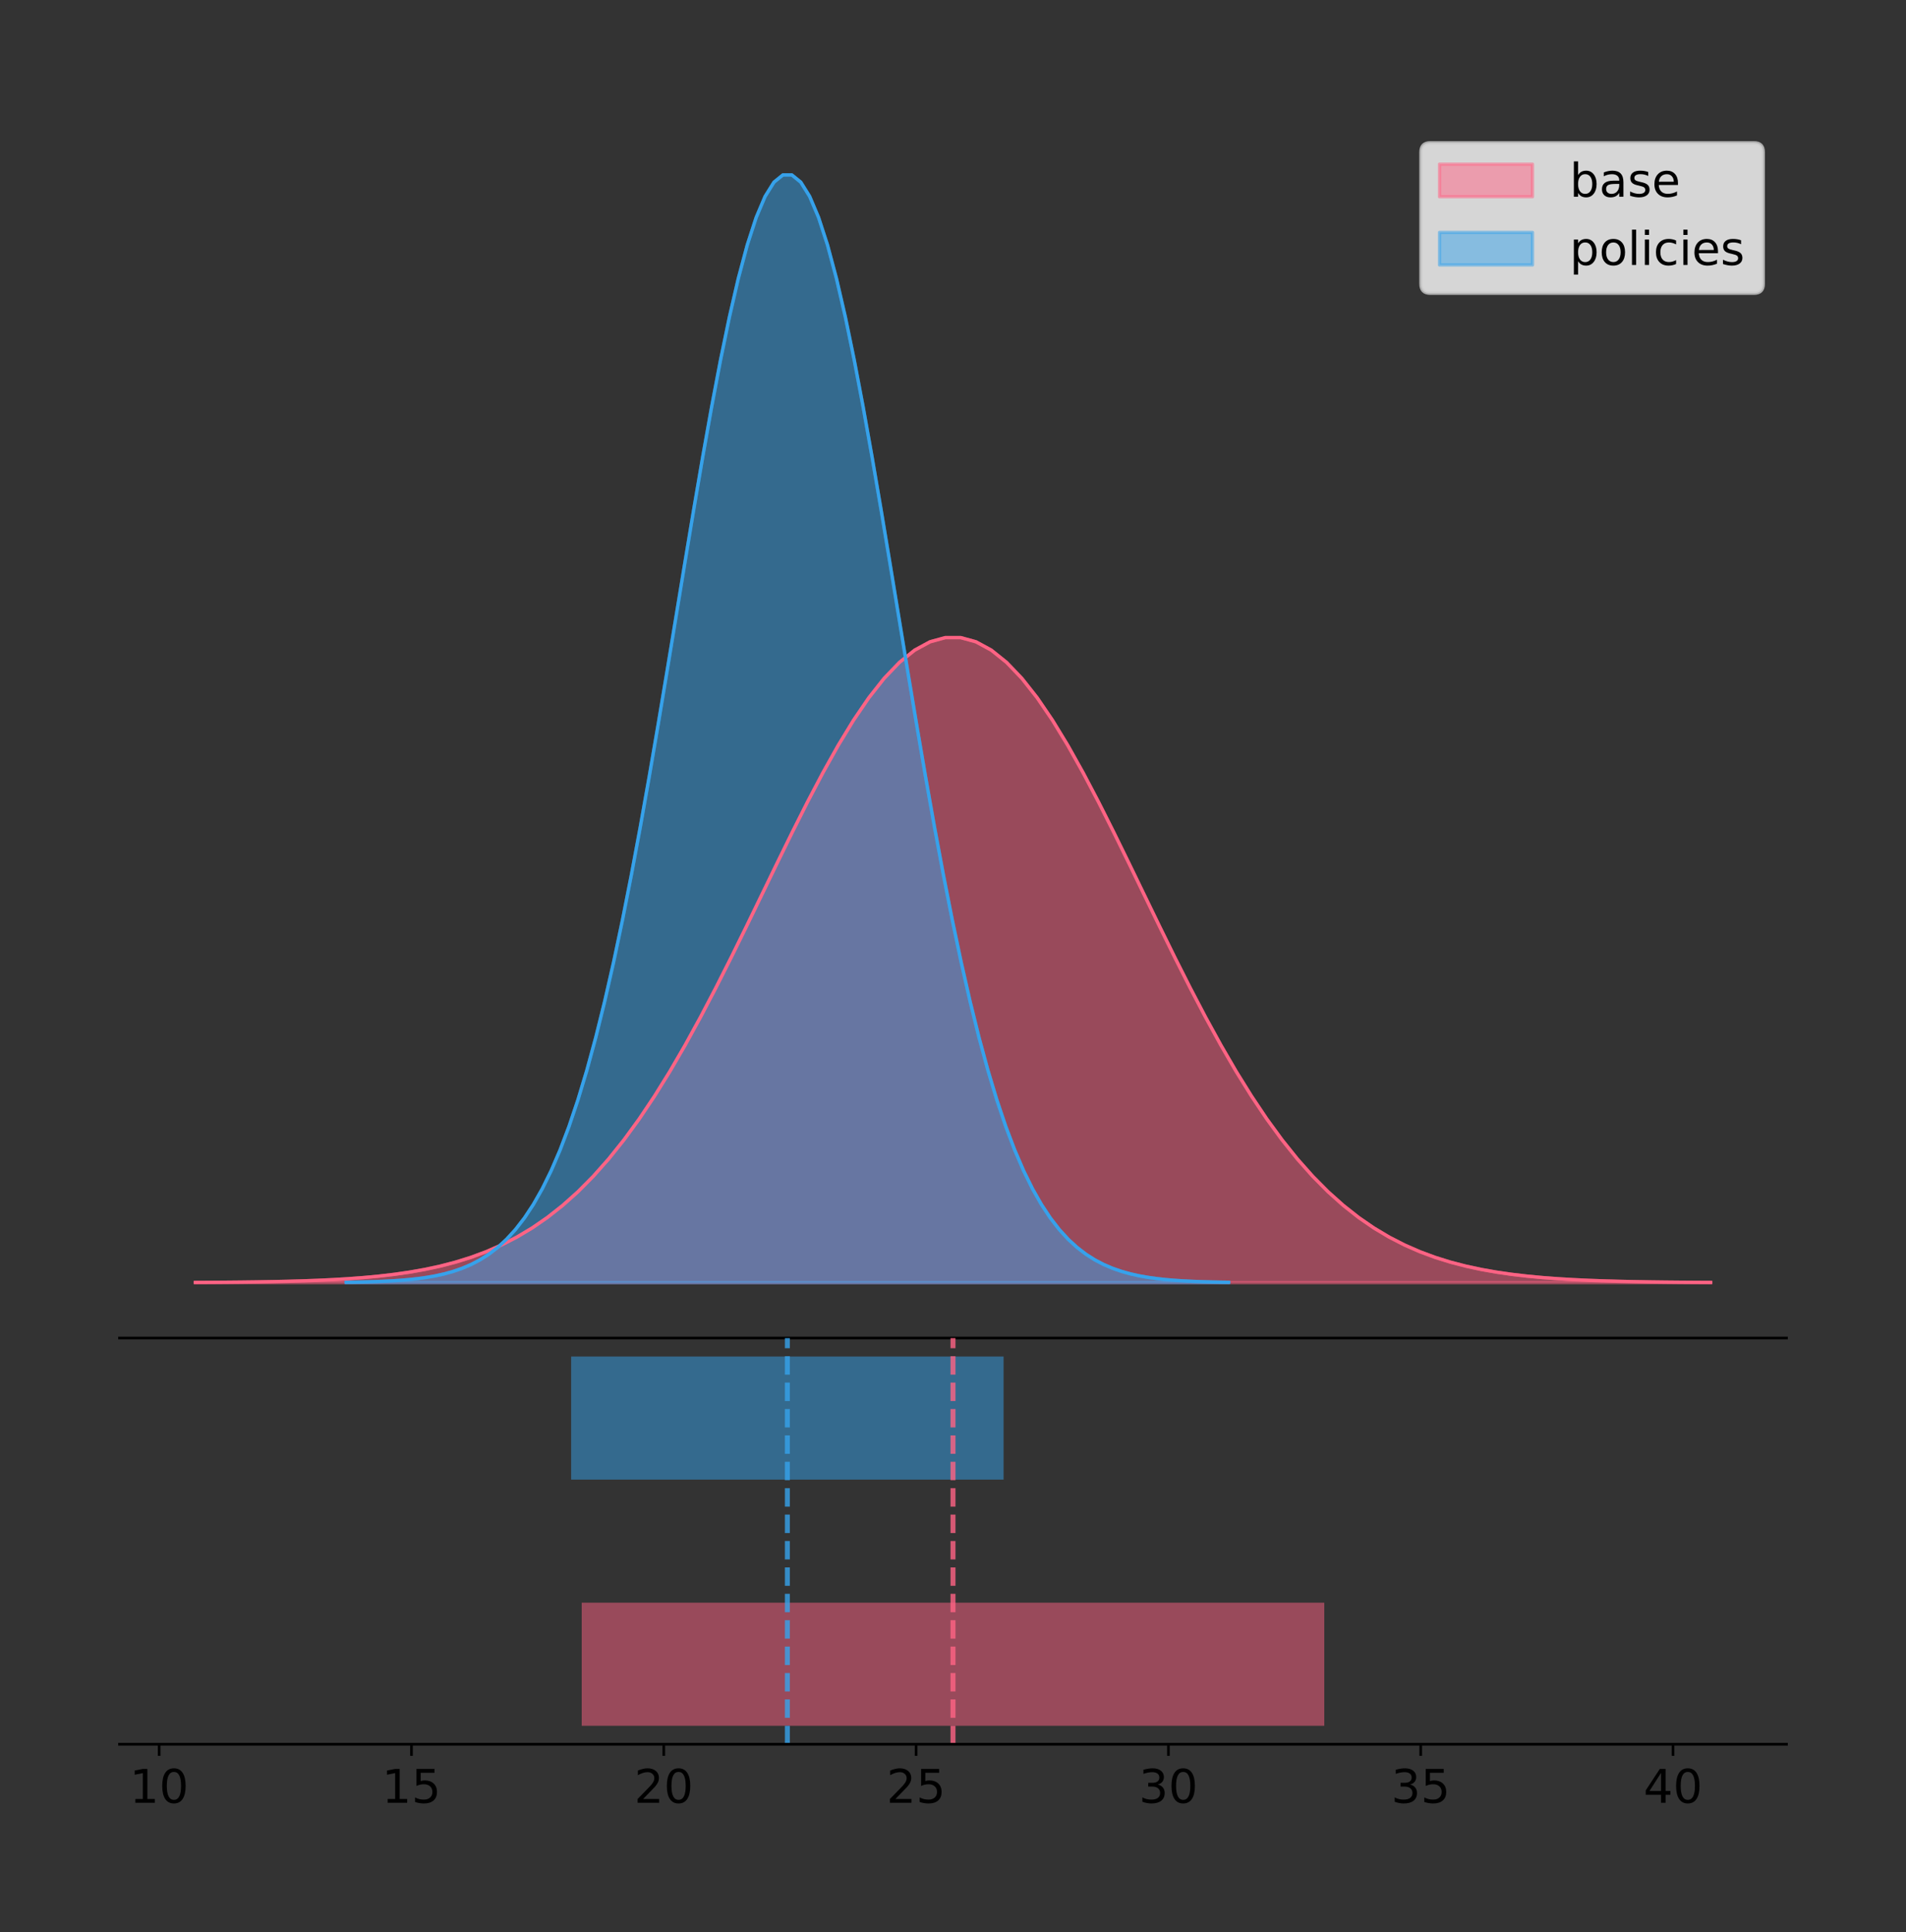<?xml version="1.0" encoding="utf-8" standalone="no"?>
<!DOCTYPE svg PUBLIC "-//W3C//DTD SVG 1.1//EN"
  "http://www.w3.org/Graphics/SVG/1.1/DTD/svg11.dtd">
<!-- Created with matplotlib (https://matplotlib.org/) -->
<svg height="581.789pt" version="1.1" viewBox="0 0 574.2 581.789" width="574.2pt" xmlns="http://www.w3.org/2000/svg" xmlns:xlink="http://www.w3.org/1999/xlink">
 <rect x="0" y="0" width="574.2" height="581.789" fill="#333333" stroke="none"/>
 <defs>
  <style type="text/css">
*{stroke-linecap:butt;stroke-linejoin:round;}
  </style>
 </defs>
 <g id="figure_1">
  <g id="patch_1">
   <path d="M 0 581.789 
L 574.2 581.789 
L 574.2 0 
L 0 0 
z
" style="fill:none;"/>
  </g>
  <g id="axes_1">
   <g id="patch_2">
    <path d="M 36 402.93 
L 538.2 402.93 
L 538.2 36 
L 36 36 
z
" style="fill:none;"/>
   </g>
   <g id="PolyCollection_1">
    <defs>
     <path d="M 58.827 -195.538 
L 58.827 -195.603 
L 63.439 -195.628 
L 68.05 -195.661 
L 72.662 -195.705 
L 77.274 -195.764 
L 81.885 -195.841 
L 86.497 -195.941 
L 91.108 -196.072 
L 95.72 -196.24 
L 100.331 -196.456 
L 104.943 -196.73 
L 109.555 -197.076 
L 114.166 -197.509 
L 118.778 -198.048 
L 123.389 -198.713 
L 128.001 -199.528 
L 132.612 -200.52 
L 137.224 -201.718 
L 141.836 -203.154 
L 146.447 -204.863 
L 151.059 -206.881 
L 155.67 -209.246 
L 160.282 -211.996 
L 164.893 -215.17 
L 169.505 -218.802 
L 174.117 -222.928 
L 178.728 -227.575 
L 183.34 -232.766 
L 187.951 -238.518 
L 192.563 -244.835 
L 197.174 -251.712 
L 201.786 -259.133 
L 206.398 -267.064 
L 211.009 -275.462 
L 215.621 -284.264 
L 220.232 -293.395 
L 224.844 -302.762 
L 229.455 -312.262 
L 234.067 -321.776 
L 238.679 -331.178 
L 243.29 -340.33 
L 247.902 -349.095 
L 252.513 -357.33 
L 257.125 -364.897 
L 261.736 -371.664 
L 266.348 -377.509 
L 270.96 -382.325 
L 275.571 -386.02 
L 280.183 -388.524 
L 284.794 -389.789 
L 289.406 -389.789 
L 294.017 -388.524 
L 298.629 -386.02 
L 303.24 -382.325 
L 307.852 -377.509 
L 312.464 -371.664 
L 317.075 -364.897 
L 321.687 -357.33 
L 326.298 -349.095 
L 330.91 -340.33 
L 335.521 -331.178 
L 340.133 -321.776 
L 344.745 -312.262 
L 349.356 -302.762 
L 353.968 -293.395 
L 358.579 -284.264 
L 363.191 -275.462 
L 367.802 -267.064 
L 372.414 -259.133 
L 377.026 -251.712 
L 381.637 -244.835 
L 386.249 -238.518 
L 390.86 -232.766 
L 395.472 -227.575 
L 400.083 -222.928 
L 404.695 -218.802 
L 409.307 -215.17 
L 413.918 -211.996 
L 418.53 -209.246 
L 423.141 -206.881 
L 427.753 -204.863 
L 432.364 -203.154 
L 436.976 -201.718 
L 441.588 -200.52 
L 446.199 -199.528 
L 450.811 -198.713 
L 455.422 -198.048 
L 460.034 -197.509 
L 464.645 -197.076 
L 469.257 -196.73 
L 473.869 -196.456 
L 478.48 -196.24 
L 483.092 -196.072 
L 487.703 -195.941 
L 492.315 -195.841 
L 496.926 -195.764 
L 501.538 -195.705 
L 506.15 -195.661 
L 510.761 -195.628 
L 515.373 -195.603 
L 515.373 -195.538 
L 515.373 -195.538 
L 510.761 -195.538 
L 506.15 -195.538 
L 501.538 -195.538 
L 496.926 -195.538 
L 492.315 -195.538 
L 487.703 -195.538 
L 483.092 -195.538 
L 478.48 -195.538 
L 473.869 -195.538 
L 469.257 -195.538 
L 464.645 -195.538 
L 460.034 -195.538 
L 455.422 -195.538 
L 450.811 -195.538 
L 446.199 -195.538 
L 441.588 -195.538 
L 436.976 -195.538 
L 432.364 -195.538 
L 427.753 -195.538 
L 423.141 -195.538 
L 418.53 -195.538 
L 413.918 -195.538 
L 409.307 -195.538 
L 404.695 -195.538 
L 400.083 -195.538 
L 395.472 -195.538 
L 390.86 -195.538 
L 386.249 -195.538 
L 381.637 -195.538 
L 377.026 -195.538 
L 372.414 -195.538 
L 367.802 -195.538 
L 363.191 -195.538 
L 358.579 -195.538 
L 353.968 -195.538 
L 349.356 -195.538 
L 344.745 -195.538 
L 340.133 -195.538 
L 335.521 -195.538 
L 330.91 -195.538 
L 326.298 -195.538 
L 321.687 -195.538 
L 317.075 -195.538 
L 312.464 -195.538 
L 307.852 -195.538 
L 303.24 -195.538 
L 298.629 -195.538 
L 294.017 -195.538 
L 289.406 -195.538 
L 284.794 -195.538 
L 280.183 -195.538 
L 275.571 -195.538 
L 270.96 -195.538 
L 266.348 -195.538 
L 261.736 -195.538 
L 257.125 -195.538 
L 252.513 -195.538 
L 247.902 -195.538 
L 243.29 -195.538 
L 238.679 -195.538 
L 234.067 -195.538 
L 229.455 -195.538 
L 224.844 -195.538 
L 220.232 -195.538 
L 215.621 -195.538 
L 211.009 -195.538 
L 206.398 -195.538 
L 201.786 -195.538 
L 197.174 -195.538 
L 192.563 -195.538 
L 187.951 -195.538 
L 183.34 -195.538 
L 178.728 -195.538 
L 174.117 -195.538 
L 169.505 -195.538 
L 164.893 -195.538 
L 160.282 -195.538 
L 155.67 -195.538 
L 151.059 -195.538 
L 146.447 -195.538 
L 141.836 -195.538 
L 137.224 -195.538 
L 132.612 -195.538 
L 128.001 -195.538 
L 123.389 -195.538 
L 118.778 -195.538 
L 114.166 -195.538 
L 109.555 -195.538 
L 104.943 -195.538 
L 100.331 -195.538 
L 95.72 -195.538 
L 91.108 -195.538 
L 86.497 -195.538 
L 81.885 -195.538 
L 77.274 -195.538 
L 72.662 -195.538 
L 68.05 -195.538 
L 63.439 -195.538 
L 58.827 -195.538 
z
" id="m6464e29d6a" style="stroke:#ff6384;stroke-opacity:0.5;"/>
    </defs>
    <g clip-path="url(#p99ea7ad43f)">
     <use style="fill:#ff6384;fill-opacity:0.5;stroke:#ff6384;stroke-opacity:0.5;" x="0" xlink:href="#m6464e29d6a" y="581.789"/>
    </g>
   </g>
   <g id="PolyCollection_2">
    <defs>
     <path d="M 104.274 -195.538 
L 104.274 -195.65 
L 106.959 -195.692 
L 109.644 -195.749 
L 112.33 -195.825 
L 115.015 -195.925 
L 117.701 -196.058 
L 120.386 -196.23 
L 123.072 -196.455 
L 125.757 -196.744 
L 128.443 -197.115 
L 131.128 -197.585 
L 133.814 -198.179 
L 136.499 -198.923 
L 139.185 -199.848 
L 141.87 -200.99 
L 144.556 -202.39 
L 147.241 -204.093 
L 149.927 -206.151 
L 152.612 -208.617 
L 155.297 -211.552 
L 157.983 -215.017 
L 160.668 -219.078 
L 163.354 -223.801 
L 166.039 -229.25 
L 168.725 -235.488 
L 171.41 -242.572 
L 174.096 -250.552 
L 176.781 -259.468 
L 179.467 -269.344 
L 182.152 -280.192 
L 184.838 -292.002 
L 187.523 -304.744 
L 190.209 -318.365 
L 192.894 -332.786 
L 195.58 -347.901 
L 198.265 -363.58 
L 200.95 -379.667 
L 203.636 -395.98 
L 206.321 -412.318 
L 209.007 -428.462 
L 211.692 -444.18 
L 214.378 -459.23 
L 217.063 -473.372 
L 219.749 -486.366 
L 222.434 -497.987 
L 225.12 -508.025 
L 227.805 -516.294 
L 230.491 -522.64 
L 233.176 -526.94 
L 235.862 -529.111 
L 238.547 -529.111 
L 241.233 -526.94 
L 243.918 -522.64 
L 246.604 -516.294 
L 249.289 -508.025 
L 251.974 -497.987 
L 254.66 -486.366 
L 257.345 -473.372 
L 260.031 -459.23 
L 262.716 -444.18 
L 265.402 -428.462 
L 268.087 -412.318 
L 270.773 -395.98 
L 273.458 -379.667 
L 276.144 -363.58 
L 278.829 -347.901 
L 281.515 -332.786 
L 284.2 -318.365 
L 286.886 -304.744 
L 289.571 -292.002 
L 292.257 -280.192 
L 294.942 -269.344 
L 297.627 -259.468 
L 300.313 -250.552 
L 302.998 -242.572 
L 305.684 -235.488 
L 308.369 -229.25 
L 311.055 -223.801 
L 313.74 -219.078 
L 316.426 -215.017 
L 319.111 -211.552 
L 321.797 -208.617 
L 324.482 -206.151 
L 327.168 -204.093 
L 329.853 -202.39 
L 332.539 -200.99 
L 335.224 -199.848 
L 337.91 -198.923 
L 340.595 -198.179 
L 343.28 -197.585 
L 345.966 -197.115 
L 348.651 -196.744 
L 351.337 -196.455 
L 354.022 -196.23 
L 356.708 -196.058 
L 359.393 -195.925 
L 362.079 -195.825 
L 364.764 -195.749 
L 367.45 -195.692 
L 370.135 -195.65 
L 370.135 -195.538 
L 370.135 -195.538 
L 367.45 -195.538 
L 364.764 -195.538 
L 362.079 -195.538 
L 359.393 -195.538 
L 356.708 -195.538 
L 354.022 -195.538 
L 351.337 -195.538 
L 348.651 -195.538 
L 345.966 -195.538 
L 343.28 -195.538 
L 340.595 -195.538 
L 337.91 -195.538 
L 335.224 -195.538 
L 332.539 -195.538 
L 329.853 -195.538 
L 327.168 -195.538 
L 324.482 -195.538 
L 321.797 -195.538 
L 319.111 -195.538 
L 316.426 -195.538 
L 313.74 -195.538 
L 311.055 -195.538 
L 308.369 -195.538 
L 305.684 -195.538 
L 302.998 -195.538 
L 300.313 -195.538 
L 297.627 -195.538 
L 294.942 -195.538 
L 292.257 -195.538 
L 289.571 -195.538 
L 286.886 -195.538 
L 284.2 -195.538 
L 281.515 -195.538 
L 278.829 -195.538 
L 276.144 -195.538 
L 273.458 -195.538 
L 270.773 -195.538 
L 268.087 -195.538 
L 265.402 -195.538 
L 262.716 -195.538 
L 260.031 -195.538 
L 257.345 -195.538 
L 254.66 -195.538 
L 251.974 -195.538 
L 249.289 -195.538 
L 246.604 -195.538 
L 243.918 -195.538 
L 241.233 -195.538 
L 238.547 -195.538 
L 235.862 -195.538 
L 233.176 -195.538 
L 230.491 -195.538 
L 227.805 -195.538 
L 225.12 -195.538 
L 222.434 -195.538 
L 219.749 -195.538 
L 217.063 -195.538 
L 214.378 -195.538 
L 211.692 -195.538 
L 209.007 -195.538 
L 206.321 -195.538 
L 203.636 -195.538 
L 200.95 -195.538 
L 198.265 -195.538 
L 195.58 -195.538 
L 192.894 -195.538 
L 190.209 -195.538 
L 187.523 -195.538 
L 184.838 -195.538 
L 182.152 -195.538 
L 179.467 -195.538 
L 176.781 -195.538 
L 174.096 -195.538 
L 171.41 -195.538 
L 168.725 -195.538 
L 166.039 -195.538 
L 163.354 -195.538 
L 160.668 -195.538 
L 157.983 -195.538 
L 155.297 -195.538 
L 152.612 -195.538 
L 149.927 -195.538 
L 147.241 -195.538 
L 144.556 -195.538 
L 141.87 -195.538 
L 139.185 -195.538 
L 136.499 -195.538 
L 133.814 -195.538 
L 131.128 -195.538 
L 128.443 -195.538 
L 125.757 -195.538 
L 123.072 -195.538 
L 120.386 -195.538 
L 117.701 -195.538 
L 115.015 -195.538 
L 112.33 -195.538 
L 109.644 -195.538 
L 106.959 -195.538 
L 104.274 -195.538 
z
" id="m9acc6b069e" style="stroke:#36a2eb;stroke-opacity:0.5;"/>
    </defs>
    <g clip-path="url(#p99ea7ad43f)">
     <use style="fill:#36a2eb;fill-opacity:0.5;stroke:#36a2eb;stroke-opacity:0.5;" x="0" xlink:href="#m9acc6b069e" y="581.789"/>
    </g>
   </g>
   <g id="line2d_1">
    <path clip-path="url(#p99ea7ad43f)" d="M 58.827 386.186 
L 63.439 386.162 
L 68.05 386.128 
L 72.662 386.084 
L 77.274 386.026 
L 81.885 385.949 
L 86.497 385.848 
L 91.108 385.717 
L 95.72 385.549 
L 100.331 385.333 
L 104.943 385.059 
L 109.555 384.713 
L 114.166 384.28 
L 118.778 383.742 
L 123.389 383.076 
L 128.001 382.261 
L 132.612 381.269 
L 137.224 380.071 
L 141.836 378.635 
L 146.447 376.926 
L 151.059 374.908 
L 155.67 372.543 
L 160.282 369.793 
L 164.893 366.62 
L 169.505 362.987 
L 174.117 358.862 
L 178.728 354.215 
L 183.34 349.023 
L 187.951 343.272 
L 192.563 336.955 
L 197.174 330.077 
L 201.786 322.657 
L 206.398 314.725 
L 211.009 306.327 
L 215.621 297.525 
L 220.232 288.395 
L 224.844 279.027 
L 229.455 269.527 
L 234.067 260.013 
L 238.679 250.612 
L 243.29 241.459 
L 247.902 232.695 
L 252.513 224.46 
L 257.125 216.893 
L 261.736 210.125 
L 266.348 204.28 
L 270.96 199.464 
L 275.571 195.769 
L 280.183 193.265 
L 284.794 192.001 
L 289.406 192.001 
L 294.017 193.265 
L 298.629 195.769 
L 303.24 199.464 
L 307.852 204.28 
L 312.464 210.125 
L 317.075 216.893 
L 321.687 224.46 
L 326.298 232.695 
L 330.91 241.459 
L 335.521 250.612 
L 340.133 260.013 
L 344.745 269.527 
L 349.356 279.027 
L 353.968 288.395 
L 358.579 297.525 
L 363.191 306.327 
L 367.802 314.725 
L 372.414 322.657 
L 377.026 330.077 
L 381.637 336.955 
L 386.249 343.272 
L 390.86 349.023 
L 395.472 354.215 
L 400.083 358.862 
L 404.695 362.987 
L 409.307 366.62 
L 413.918 369.793 
L 418.53 372.543 
L 423.141 374.908 
L 427.753 376.926 
L 432.364 378.635 
L 436.976 380.071 
L 441.588 381.269 
L 446.199 382.261 
L 450.811 383.076 
L 455.422 383.742 
L 460.034 384.28 
L 464.645 384.713 
L 469.257 385.059 
L 473.869 385.333 
L 478.48 385.549 
L 483.092 385.717 
L 487.703 385.848 
L 492.315 385.949 
L 496.926 386.026 
L 501.538 386.084 
L 506.15 386.128 
L 510.761 386.162 
L 515.373 386.186 
" style="fill:none;stroke:#ff6384;stroke-linecap:square;"/>
   </g>
   <g id="line2d_2">
    <path clip-path="url(#p99ea7ad43f)" d="M 104.274 386.139 
L 106.959 386.097 
L 109.644 386.04 
L 112.33 385.965 
L 115.015 385.864 
L 117.701 385.732 
L 120.386 385.559 
L 123.072 385.334 
L 125.757 385.045 
L 128.443 384.675 
L 131.128 384.204 
L 133.814 383.61 
L 136.499 382.867 
L 139.185 381.941 
L 141.87 380.799 
L 144.556 379.399 
L 147.241 377.696 
L 149.927 375.639 
L 152.612 373.172 
L 155.297 370.238 
L 157.983 366.772 
L 160.668 362.711 
L 163.354 357.989 
L 166.039 352.539 
L 168.725 346.301 
L 171.41 339.217 
L 174.096 331.237 
L 176.781 322.322 
L 179.467 312.445 
L 182.152 301.597 
L 184.838 289.787 
L 187.523 277.045 
L 190.209 263.424 
L 192.894 249.004 
L 195.58 233.888 
L 198.265 218.209 
L 200.95 202.123 
L 203.636 185.809 
L 206.321 169.471 
L 209.007 153.327 
L 211.692 137.61 
L 214.378 122.559 
L 217.063 108.418 
L 219.749 95.423 
L 222.434 83.803 
L 225.12 73.765 
L 227.805 65.495 
L 230.491 59.15 
L 233.176 54.85 
L 235.862 52.679 
L 238.547 52.679 
L 241.233 54.85 
L 243.918 59.15 
L 246.604 65.495 
L 249.289 73.765 
L 251.974 83.803 
L 254.66 95.423 
L 257.345 108.418 
L 260.031 122.559 
L 262.716 137.61 
L 265.402 153.327 
L 268.087 169.471 
L 270.773 185.809 
L 273.458 202.123 
L 276.144 218.209 
L 278.829 233.888 
L 281.515 249.004 
L 284.2 263.424 
L 286.886 277.045 
L 289.571 289.787 
L 292.257 301.597 
L 294.942 312.445 
L 297.627 322.322 
L 300.313 331.237 
L 302.998 339.217 
L 305.684 346.301 
L 308.369 352.539 
L 311.055 357.989 
L 313.74 362.711 
L 316.426 366.772 
L 319.111 370.238 
L 321.797 373.172 
L 324.482 375.639 
L 327.168 377.696 
L 329.853 379.399 
L 332.539 380.799 
L 335.224 381.941 
L 337.91 382.867 
L 340.595 383.61 
L 343.28 384.204 
L 345.966 384.675 
L 348.651 385.045 
L 351.337 385.334 
L 354.022 385.559 
L 356.708 385.732 
L 359.393 385.864 
L 362.079 385.965 
L 364.764 386.04 
L 367.45 386.097 
L 370.135 386.139 
" style="fill:none;stroke:#36a2eb;stroke-linecap:square;"/>
   </g>
   <g id="patch_3">
    <path d="M 36 402.93 
L 538.2 402.93 
" style="fill:none;stroke:#000000;stroke-linecap:square;stroke-linejoin:miter;stroke-width:0.8;"/>
   </g>
   <g id="legend_1">
    <g id="patch_4">
     <path d="M 430.873 88.299 
L 528.4 88.299 
Q 531.2 88.299 531.2 85.499 
L 531.2 45.8 
Q 531.2 43 528.4 43 
L 430.873 43 
Q 428.072 43 428.072 45.8 
L 428.072 85.499 
Q 428.072 88.299 430.873 88.299 
z
" style="fill:#ffffff;opacity:0.8;stroke:#cccccc;stroke-linejoin:miter;"/>
    </g>
    <g id="patch_5">
     <path d="M 433.673 59.238 
L 461.673 59.238 
L 461.673 49.438 
L 433.673 49.438 
z
" style="fill:#ff6384;opacity:0.5;stroke:#ff6384;stroke-linejoin:miter;"/>
    </g>
    <g id="text_1">
     <!-- base -->
     <defs>
      <path d="M 48.688 27.297 
Q 48.688 37.203 44.609 42.844 
Q 40.531 48.484 33.406 48.484 
Q 26.266 48.484 22.188 42.844 
Q 18.109 37.203 18.109 27.297 
Q 18.109 17.391 22.188 11.75 
Q 26.266 6.109 33.406 6.109 
Q 40.531 6.109 44.609 11.75 
Q 48.688 17.391 48.688 27.297 
z
M 18.109 46.391 
Q 20.953 51.266 25.266 53.625 
Q 29.594 56 35.594 56 
Q 45.562 56 51.781 48.094 
Q 58.016 40.188 58.016 27.297 
Q 58.016 14.406 51.781 6.484 
Q 45.562 -1.422 35.594 -1.422 
Q 29.594 -1.422 25.266 0.953 
Q 20.953 3.328 18.109 8.203 
L 18.109 0 
L 9.078 0 
L 9.078 75.984 
L 18.109 75.984 
z
" id="DejaVuSans-98"/>
      <path d="M 34.281 27.484 
Q 23.391 27.484 19.188 25 
Q 14.984 22.516 14.984 16.5 
Q 14.984 11.719 18.141 8.906 
Q 21.297 6.109 26.703 6.109 
Q 34.188 6.109 38.703 11.406 
Q 43.219 16.703 43.219 25.484 
L 43.219 27.484 
z
M 52.203 31.203 
L 52.203 0 
L 43.219 0 
L 43.219 8.297 
Q 40.141 3.328 35.547 0.953 
Q 30.953 -1.422 24.312 -1.422 
Q 15.922 -1.422 10.953 3.297 
Q 6 8.016 6 15.922 
Q 6 25.141 12.172 29.828 
Q 18.359 34.516 30.609 34.516 
L 43.219 34.516 
L 43.219 35.406 
Q 43.219 41.609 39.141 45 
Q 35.062 48.391 27.688 48.391 
Q 23 48.391 18.547 47.266 
Q 14.109 46.141 10.016 43.891 
L 10.016 52.203 
Q 14.938 54.109 19.578 55.047 
Q 24.219 56 28.609 56 
Q 40.484 56 46.344 49.844 
Q 52.203 43.703 52.203 31.203 
z
" id="DejaVuSans-97"/>
      <path d="M 44.281 53.078 
L 44.281 44.578 
Q 40.484 46.531 36.375 47.5 
Q 32.281 48.484 27.875 48.484 
Q 21.188 48.484 17.844 46.438 
Q 14.5 44.391 14.5 40.281 
Q 14.5 37.156 16.891 35.375 
Q 19.281 33.594 26.516 31.984 
L 29.594 31.297 
Q 39.156 29.25 43.188 25.516 
Q 47.219 21.781 47.219 15.094 
Q 47.219 7.469 41.188 3.016 
Q 35.156 -1.422 24.609 -1.422 
Q 20.219 -1.422 15.453 -0.562 
Q 10.688 0.297 5.422 2 
L 5.422 11.281 
Q 10.406 8.688 15.234 7.391 
Q 20.062 6.109 24.812 6.109 
Q 31.156 6.109 34.562 8.281 
Q 37.984 10.453 37.984 14.406 
Q 37.984 18.062 35.516 20.016 
Q 33.062 21.969 24.703 23.781 
L 21.578 24.516 
Q 13.234 26.266 9.516 29.906 
Q 5.812 33.547 5.812 39.891 
Q 5.812 47.609 11.281 51.797 
Q 16.75 56 26.812 56 
Q 31.781 56 36.172 55.266 
Q 40.578 54.547 44.281 53.078 
z
" id="DejaVuSans-115"/>
      <path d="M 56.203 29.594 
L 56.203 25.203 
L 14.891 25.203 
Q 15.484 15.922 20.484 11.062 
Q 25.484 6.203 34.422 6.203 
Q 39.594 6.203 44.453 7.469 
Q 49.312 8.734 54.109 11.281 
L 54.109 2.781 
Q 49.266 0.734 44.188 -0.344 
Q 39.109 -1.422 33.891 -1.422 
Q 20.797 -1.422 13.156 6.188 
Q 5.516 13.812 5.516 26.812 
Q 5.516 40.234 12.766 48.109 
Q 20.016 56 32.328 56 
Q 43.359 56 49.781 48.891 
Q 56.203 41.797 56.203 29.594 
z
M 47.219 32.234 
Q 47.125 39.594 43.094 43.984 
Q 39.062 48.391 32.422 48.391 
Q 24.906 48.391 20.391 44.141 
Q 15.875 39.891 15.188 32.172 
z
" id="DejaVuSans-101"/>
     </defs>
     <g transform="translate(472.873 59.238)scale(0.14 -0.14)">
      <use xlink:href="#DejaVuSans-98"/>
      <use x="63.477" xlink:href="#DejaVuSans-97"/>
      <use x="124.756" xlink:href="#DejaVuSans-115"/>
      <use x="176.855" xlink:href="#DejaVuSans-101"/>
     </g>
    </g>
    <g id="patch_6">
     <path d="M 433.673 79.787 
L 461.673 79.787 
L 461.673 69.987 
L 433.673 69.987 
z
" style="fill:#36a2eb;opacity:0.5;stroke:#36a2eb;stroke-linejoin:miter;"/>
    </g>
    <g id="text_2">
     <!-- policies -->
     <defs>
      <path d="M 18.109 8.203 
L 18.109 -20.797 
L 9.078 -20.797 
L 9.078 54.688 
L 18.109 54.688 
L 18.109 46.391 
Q 20.953 51.266 25.266 53.625 
Q 29.594 56 35.594 56 
Q 45.562 56 51.781 48.094 
Q 58.016 40.188 58.016 27.297 
Q 58.016 14.406 51.781 6.484 
Q 45.562 -1.422 35.594 -1.422 
Q 29.594 -1.422 25.266 0.953 
Q 20.953 3.328 18.109 8.203 
z
M 48.688 27.297 
Q 48.688 37.203 44.609 42.844 
Q 40.531 48.484 33.406 48.484 
Q 26.266 48.484 22.188 42.844 
Q 18.109 37.203 18.109 27.297 
Q 18.109 17.391 22.188 11.75 
Q 26.266 6.109 33.406 6.109 
Q 40.531 6.109 44.609 11.75 
Q 48.688 17.391 48.688 27.297 
z
" id="DejaVuSans-112"/>
      <path d="M 30.609 48.391 
Q 23.391 48.391 19.188 42.75 
Q 14.984 37.109 14.984 27.297 
Q 14.984 17.484 19.156 11.844 
Q 23.344 6.203 30.609 6.203 
Q 37.797 6.203 41.984 11.859 
Q 46.188 17.531 46.188 27.297 
Q 46.188 37.016 41.984 42.703 
Q 37.797 48.391 30.609 48.391 
z
M 30.609 56 
Q 42.328 56 49.016 48.375 
Q 55.719 40.766 55.719 27.297 
Q 55.719 13.875 49.016 6.219 
Q 42.328 -1.422 30.609 -1.422 
Q 18.844 -1.422 12.172 6.219 
Q 5.516 13.875 5.516 27.297 
Q 5.516 40.766 12.172 48.375 
Q 18.844 56 30.609 56 
z
" id="DejaVuSans-111"/>
      <path d="M 9.422 75.984 
L 18.406 75.984 
L 18.406 0 
L 9.422 0 
z
" id="DejaVuSans-108"/>
      <path d="M 9.422 54.688 
L 18.406 54.688 
L 18.406 0 
L 9.422 0 
z
M 9.422 75.984 
L 18.406 75.984 
L 18.406 64.594 
L 9.422 64.594 
z
" id="DejaVuSans-105"/>
      <path d="M 48.781 52.594 
L 48.781 44.188 
Q 44.969 46.297 41.141 47.344 
Q 37.312 48.391 33.406 48.391 
Q 24.656 48.391 19.812 42.844 
Q 14.984 37.312 14.984 27.297 
Q 14.984 17.281 19.812 11.734 
Q 24.656 6.203 33.406 6.203 
Q 37.312 6.203 41.141 7.25 
Q 44.969 8.297 48.781 10.406 
L 48.781 2.094 
Q 45.016 0.344 40.984 -0.531 
Q 36.969 -1.422 32.422 -1.422 
Q 20.062 -1.422 12.781 6.344 
Q 5.516 14.109 5.516 27.297 
Q 5.516 40.672 12.859 48.328 
Q 20.219 56 33.016 56 
Q 37.156 56 41.109 55.141 
Q 45.062 54.297 48.781 52.594 
z
" id="DejaVuSans-99"/>
     </defs>
     <g transform="translate(472.873 79.787)scale(0.14 -0.14)">
      <use xlink:href="#DejaVuSans-112"/>
      <use x="63.477" xlink:href="#DejaVuSans-111"/>
      <use x="124.658" xlink:href="#DejaVuSans-108"/>
      <use x="152.441" xlink:href="#DejaVuSans-105"/>
      <use x="180.225" xlink:href="#DejaVuSans-99"/>
      <use x="235.205" xlink:href="#DejaVuSans-105"/>
      <use x="262.988" xlink:href="#DejaVuSans-101"/>
      <use x="324.512" xlink:href="#DejaVuSans-115"/>
     </g>
    </g>
   </g>
  </g>
  <g id="axes_2">
   <g id="patch_7">
    <path d="M 36 525.24 
L 538.2 525.24 
L 538.2 402.93 
L 36 402.93 
z
" style="fill:none;"/>
   </g>
   <g id="patch_8">
    <path clip-path="url(#pc596f52449)" d="M 175.246 519.68 
L 398.954 519.68 
L 398.954 482.617 
L 175.246 482.617 
z
" style="fill:#ff6384;opacity:0.5;"/>
   </g>
   <g id="patch_9">
    <path clip-path="url(#pc596f52449)" d="M 172.068 445.553 
L 302.34 445.553 
L 302.34 408.49 
L 172.068 408.49 
z
" style="fill:#36a2eb;opacity:0.5;"/>
   </g>
   <g id="matplotlib.axis_1">
    <g id="xtick_1">
     <g id="line2d_3">
      <defs>
       <path d="M 0 0 
L 0 3.5 
" id="mcc05462b3a" style="stroke:#000000;stroke-width:0.8;"/>
      </defs>
      <g>
       <use style="stroke:#000000;stroke-width:0.8;" x="47.947" xlink:href="#mcc05462b3a" y="525.24"/>
      </g>
     </g>
     <g id="text_3">
      <!-- 10 -->
      <defs>
       <path d="M 12.406 8.297 
L 28.516 8.297 
L 28.516 63.922 
L 10.984 60.406 
L 10.984 69.391 
L 28.422 72.906 
L 38.281 72.906 
L 38.281 8.297 
L 54.391 8.297 
L 54.391 0 
L 12.406 0 
z
" id="DejaVuSans-49"/>
       <path d="M 31.781 66.406 
Q 24.172 66.406 20.328 58.906 
Q 16.5 51.422 16.5 36.375 
Q 16.5 21.391 20.328 13.891 
Q 24.172 6.391 31.781 6.391 
Q 39.453 6.391 43.281 13.891 
Q 47.125 21.391 47.125 36.375 
Q 47.125 51.422 43.281 58.906 
Q 39.453 66.406 31.781 66.406 
z
M 31.781 74.219 
Q 44.047 74.219 50.516 64.516 
Q 56.984 54.828 56.984 36.375 
Q 56.984 17.969 50.516 8.266 
Q 44.047 -1.422 31.781 -1.422 
Q 19.531 -1.422 13.062 8.266 
Q 6.594 17.969 6.594 36.375 
Q 6.594 54.828 13.062 64.516 
Q 19.531 74.219 31.781 74.219 
z
" id="DejaVuSans-48"/>
      </defs>
      <g transform="translate(39.04 542.878)scale(0.14 -0.14)">
       <use xlink:href="#DejaVuSans-49"/>
       <use x="63.623" xlink:href="#DejaVuSans-48"/>
      </g>
     </g>
    </g>
    <g id="xtick_2">
     <g id="line2d_4">
      <g>
       <use style="stroke:#000000;stroke-width:0.8;" x="123.959" xlink:href="#mcc05462b3a" y="525.24"/>
      </g>
     </g>
     <g id="text_4">
      <!-- 15 -->
      <defs>
       <path d="M 10.797 72.906 
L 49.516 72.906 
L 49.516 64.594 
L 19.828 64.594 
L 19.828 46.734 
Q 21.969 47.469 24.109 47.828 
Q 26.266 48.188 28.422 48.188 
Q 40.625 48.188 47.75 41.5 
Q 54.891 34.812 54.891 23.391 
Q 54.891 11.625 47.562 5.094 
Q 40.234 -1.422 26.906 -1.422 
Q 22.312 -1.422 17.547 -0.641 
Q 12.797 0.141 7.719 1.703 
L 7.719 11.625 
Q 12.109 9.234 16.797 8.062 
Q 21.484 6.891 26.703 6.891 
Q 35.156 6.891 40.078 11.328 
Q 45.016 15.766 45.016 23.391 
Q 45.016 31 40.078 35.438 
Q 35.156 39.891 26.703 39.891 
Q 22.75 39.891 18.812 39.016 
Q 14.891 38.141 10.797 36.281 
z
" id="DejaVuSans-53"/>
      </defs>
      <g transform="translate(115.051 542.878)scale(0.14 -0.14)">
       <use xlink:href="#DejaVuSans-49"/>
       <use x="63.623" xlink:href="#DejaVuSans-53"/>
      </g>
     </g>
    </g>
    <g id="xtick_3">
     <g id="line2d_5">
      <g>
       <use style="stroke:#000000;stroke-width:0.8;" x="199.971" xlink:href="#mcc05462b3a" y="525.24"/>
      </g>
     </g>
     <g id="text_5">
      <!-- 20 -->
      <defs>
       <path d="M 19.188 8.297 
L 53.609 8.297 
L 53.609 0 
L 7.328 0 
L 7.328 8.297 
Q 12.938 14.109 22.625 23.891 
Q 32.328 33.688 34.812 36.531 
Q 39.547 41.844 41.422 45.531 
Q 43.312 49.219 43.312 52.781 
Q 43.312 58.594 39.234 62.25 
Q 35.156 65.922 28.609 65.922 
Q 23.969 65.922 18.812 64.312 
Q 13.672 62.703 7.812 59.422 
L 7.812 69.391 
Q 13.766 71.781 18.938 73 
Q 24.125 74.219 28.422 74.219 
Q 39.75 74.219 46.484 68.547 
Q 53.219 62.891 53.219 53.422 
Q 53.219 48.922 51.531 44.891 
Q 49.859 40.875 45.406 35.406 
Q 44.188 33.984 37.641 27.219 
Q 31.109 20.453 19.188 8.297 
z
" id="DejaVuSans-50"/>
      </defs>
      <g transform="translate(191.063 542.878)scale(0.14 -0.14)">
       <use xlink:href="#DejaVuSans-50"/>
       <use x="63.623" xlink:href="#DejaVuSans-48"/>
      </g>
     </g>
    </g>
    <g id="xtick_4">
     <g id="line2d_6">
      <g>
       <use style="stroke:#000000;stroke-width:0.8;" x="275.983" xlink:href="#mcc05462b3a" y="525.24"/>
      </g>
     </g>
     <g id="text_6">
      <!-- 25 -->
      <g transform="translate(267.075 542.878)scale(0.14 -0.14)">
       <use xlink:href="#DejaVuSans-50"/>
       <use x="63.623" xlink:href="#DejaVuSans-53"/>
      </g>
     </g>
    </g>
    <g id="xtick_5">
     <g id="line2d_7">
      <g>
       <use style="stroke:#000000;stroke-width:0.8;" x="351.994" xlink:href="#mcc05462b3a" y="525.24"/>
      </g>
     </g>
     <g id="text_7">
      <!-- 30 -->
      <defs>
       <path d="M 40.578 39.312 
Q 47.656 37.797 51.625 33 
Q 55.609 28.219 55.609 21.188 
Q 55.609 10.406 48.188 4.484 
Q 40.766 -1.422 27.094 -1.422 
Q 22.516 -1.422 17.656 -0.516 
Q 12.797 0.391 7.625 2.203 
L 7.625 11.719 
Q 11.719 9.328 16.594 8.109 
Q 21.484 6.891 26.812 6.891 
Q 36.078 6.891 40.938 10.547 
Q 45.797 14.203 45.797 21.188 
Q 45.797 27.641 41.281 31.266 
Q 36.766 34.906 28.719 34.906 
L 20.219 34.906 
L 20.219 43.016 
L 29.109 43.016 
Q 36.375 43.016 40.234 45.922 
Q 44.094 48.828 44.094 54.297 
Q 44.094 59.906 40.109 62.906 
Q 36.141 65.922 28.719 65.922 
Q 24.656 65.922 20.016 65.031 
Q 15.375 64.156 9.812 62.312 
L 9.812 71.094 
Q 15.438 72.656 20.344 73.438 
Q 25.25 74.219 29.594 74.219 
Q 40.828 74.219 47.359 69.109 
Q 53.906 64.016 53.906 55.328 
Q 53.906 49.266 50.438 45.094 
Q 46.969 40.922 40.578 39.312 
z
" id="DejaVuSans-51"/>
      </defs>
      <g transform="translate(343.087 542.878)scale(0.14 -0.14)">
       <use xlink:href="#DejaVuSans-51"/>
       <use x="63.623" xlink:href="#DejaVuSans-48"/>
      </g>
     </g>
    </g>
    <g id="xtick_6">
     <g id="line2d_8">
      <g>
       <use style="stroke:#000000;stroke-width:0.8;" x="428.006" xlink:href="#mcc05462b3a" y="525.24"/>
      </g>
     </g>
     <g id="text_8">
      <!-- 35 -->
      <g transform="translate(419.099 542.878)scale(0.14 -0.14)">
       <use xlink:href="#DejaVuSans-51"/>
       <use x="63.623" xlink:href="#DejaVuSans-53"/>
      </g>
     </g>
    </g>
    <g id="xtick_7">
     <g id="line2d_9">
      <g>
       <use style="stroke:#000000;stroke-width:0.8;" x="504.018" xlink:href="#mcc05462b3a" y="525.24"/>
      </g>
     </g>
     <g id="text_9">
      <!-- 40 -->
      <defs>
       <path d="M 37.797 64.312 
L 12.891 25.391 
L 37.797 25.391 
z
M 35.203 72.906 
L 47.609 72.906 
L 47.609 25.391 
L 58.016 25.391 
L 58.016 17.188 
L 47.609 17.188 
L 47.609 0 
L 37.797 0 
L 37.797 17.188 
L 4.891 17.188 
L 4.891 26.703 
z
" id="DejaVuSans-52"/>
      </defs>
      <g transform="translate(495.11 542.878)scale(0.14 -0.14)">
       <use xlink:href="#DejaVuSans-52"/>
       <use x="63.623" xlink:href="#DejaVuSans-48"/>
      </g>
     </g>
    </g>
   </g>
   <g id="line2d_10">
    <path clip-path="url(#pc596f52449)" d="M 287.1 525.24 
L 287.1 402.93 
" style="fill:none;stroke:#ff6384;stroke-dasharray:5.55,2.4;stroke-dashoffset:0;stroke-opacity:0.8;stroke-width:1.5;"/>
   </g>
   <g id="line2d_11">
    <path clip-path="url(#pc596f52449)" d="M 237.204 525.24 
L 237.204 402.93 
" style="fill:none;stroke:#36a2eb;stroke-dasharray:5.55,2.4;stroke-dashoffset:0;stroke-opacity:0.8;stroke-width:1.5;"/>
   </g>
   <g id="patch_10">
    <path d="M 36 525.24 
L 538.2 525.24 
" style="fill:none;stroke:#000000;stroke-linecap:square;stroke-linejoin:miter;stroke-width:0.8;"/>
   </g>
  </g>
 </g>
 <defs>
  <clipPath id="p99ea7ad43f">
   <rect height="366.93" width="502.2" x="36" y="36"/>
  </clipPath>
  <clipPath id="pc596f52449">
   <rect height="122.31" width="502.2" x="36" y="402.93"/>
  </clipPath>
 </defs>
</svg>
